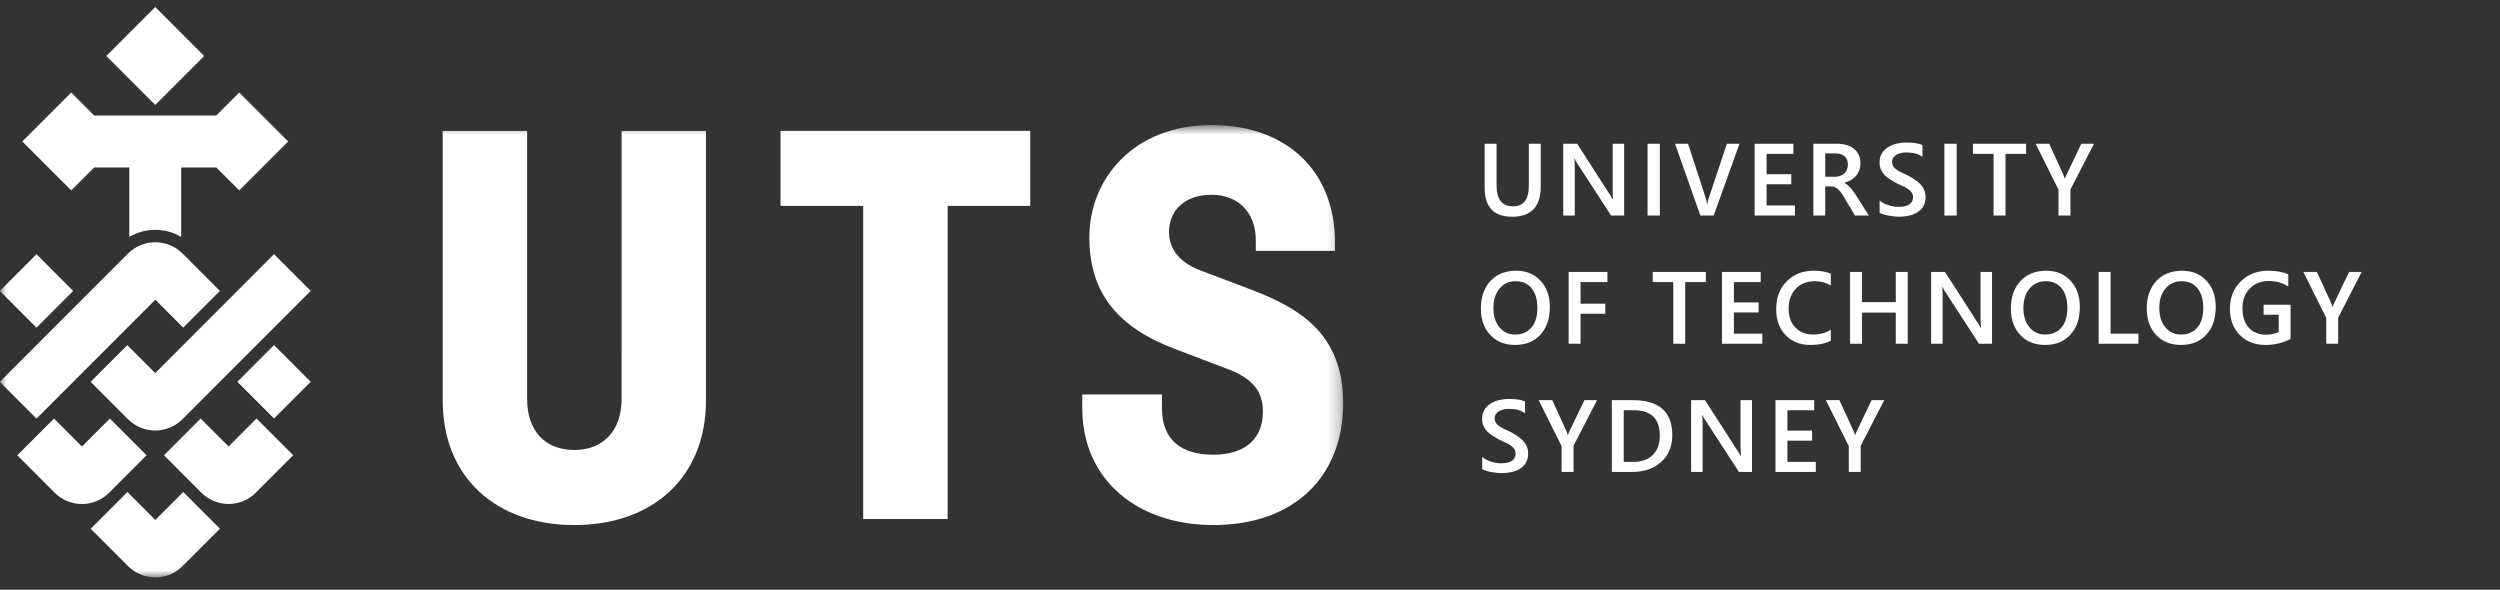 <svg width="195" height="46" viewBox="0 0 195 46" fill="none" xmlns="http://www.w3.org/2000/svg">
<rect x="0" y="0" width="195" height="46" fill="#333333" stroke="none"/>
<path fill-rule="evenodd" clip-rule="evenodd" d="M60.883 16.059H67.329V40.484H73.915V16.059H80.361V10.207H60.883V16.059Z" fill="white"/>
<mask id="mask0_89_1858" style="mask-type:luminance" maskUnits="userSpaceOnUse" x="0" y="9" width="105" height="37">
<path d="M0 9.753V45.024H104.767V9.753H0Z" fill="white"/>
</mask>
<g mask="url(#mask0_89_1858)">
<path fill-rule="evenodd" clip-rule="evenodd" d="M48.484 31.138C48.484 33.578 47.055 35.1 44.8 35.1C42.497 35.1 41.117 33.578 41.117 31.136V10.214H34.53V31.229C34.53 37.218 38.673 40.953 44.799 40.953C50.923 40.953 55.066 37.22 55.066 31.229V10.214H48.485L48.484 31.138ZM97.402 22.519L93.626 21.091C91.554 20.306 91.185 18.971 91.185 18.095C91.185 16.436 92.383 15.191 94.501 15.191C96.573 15.191 97.953 16.573 97.953 18.74V19.569H104.124V18.878C104.124 13.255 100.256 9.753 94.501 9.753C88.468 9.753 84.969 13.901 84.969 18.509C84.969 22.934 87.272 25.562 91.647 27.219L95.881 28.832C97.769 29.57 98.506 30.584 98.506 32.105C98.506 34.224 97.125 35.468 94.638 35.468C92.153 35.468 90.633 34.315 90.633 31.874V30.768H84.416V31.828C84.416 37.45 88.743 40.953 94.638 40.953C101.084 40.953 104.769 37.036 104.769 31.46C104.769 25.882 101.176 23.948 97.402 22.519ZM5.708 22.693L2.848 19.83L-0.013 22.693L2.847 25.556L5.708 22.693ZM12.114 23.376L14.292 25.556L17.152 22.693L14.239 19.776C13.96 19.497 13.628 19.276 13.264 19.124C12.899 18.973 12.508 18.895 12.114 18.895C11.719 18.895 11.328 18.973 10.964 19.124C10.599 19.276 10.268 19.497 9.989 19.776L-0.013 29.786L2.847 32.648L12.115 23.376M11.432 35.513L8.571 32.648L6.393 34.83L4.214 32.648L1.35 35.513L4.265 38.431C4.544 38.71 4.875 38.932 5.239 39.083C5.604 39.234 5.995 39.312 6.39 39.312C6.784 39.312 7.175 39.234 7.54 39.083C7.904 38.932 8.235 38.71 8.514 38.431L11.431 35.511M12.114 40.556L9.935 38.376L7.074 41.24L9.989 44.157C10.268 44.436 10.599 44.657 10.964 44.809C11.328 44.96 11.719 45.037 12.114 45.037C12.508 45.037 12.899 44.96 13.264 44.809C13.628 44.657 13.96 44.436 14.239 44.157L17.154 41.24L14.294 38.376L12.114 40.556Z" fill="white"/>
</g>
<path fill-rule="evenodd" clip-rule="evenodd" d="M17.829 34.827L15.65 32.645L12.791 35.508L15.706 38.428C15.985 38.707 16.316 38.929 16.68 39.08C17.045 39.231 17.436 39.309 17.831 39.309C18.225 39.309 18.616 39.231 18.981 39.08C19.345 38.929 19.676 38.707 19.955 38.428L22.869 35.509L20.009 32.645L17.829 34.827ZM18.512 29.781L21.375 32.645L24.235 29.782L21.373 26.918L18.512 29.781ZM12.108 29.101L9.929 26.919L7.069 29.782L9.983 32.699C10.262 32.978 10.593 33.2 10.958 33.351C11.322 33.502 11.713 33.58 12.108 33.58C12.502 33.58 12.893 33.502 13.258 33.351C13.622 33.2 13.954 32.978 14.232 32.699L24.235 22.689L21.373 19.825L12.108 29.101ZM15.923 4.368L12.109 0.547L8.293 4.365L12.109 8.186L15.923 4.368Z" fill="white"/>
<path fill-rule="evenodd" clip-rule="evenodd" d="M7.348 13.06H10.084V18.48C10.697 18.118 11.395 17.927 12.107 17.927C12.819 17.927 13.518 18.118 14.131 18.48V13.06H16.868L18.66 14.853L22.475 11.035L18.66 7.217L16.868 9.011H7.348L5.556 7.217L1.74 11.035L5.556 14.853L7.348 13.06Z" fill="white"/>
<path d="M120.177 14.547C120.177 16.12 119.432 16.906 117.942 16.906C116.515 16.906 115.802 16.15 115.802 14.637V11.211H116.731V14.445C116.731 15.544 117.158 16.094 118.012 16.094C118.835 16.094 119.247 15.564 119.247 14.504V11.211H120.177V14.547ZM126.683 16.813H125.667L122.992 12.695C122.924 12.591 122.868 12.483 122.824 12.371H122.8C122.821 12.491 122.831 12.748 122.831 13.141V16.813H121.933V11.211H123.015L125.601 15.231C125.71 15.397 125.781 15.512 125.812 15.574H125.827C125.801 15.426 125.788 15.175 125.788 14.82V11.211H126.683V16.813ZM129.467 16.813H128.51V11.211H129.467V16.813ZM135.68 11.211L133.668 16.813H132.629L130.653 11.211H131.668L133.051 15.461C133.095 15.597 133.129 15.754 133.153 15.934H133.168C133.187 15.785 133.224 15.625 133.282 15.453L134.696 11.211H135.68ZM140.007 16.813H136.862V11.211H139.882V12H137.792V13.586H139.718V14.371H137.792V16.027H140.007V16.813ZM145.771 16.813H144.685L143.791 15.313C143.71 15.175 143.63 15.057 143.552 14.961C143.477 14.862 143.399 14.781 143.318 14.719C143.24 14.656 143.154 14.611 143.06 14.582C142.966 14.553 142.861 14.539 142.744 14.539H142.369V16.813H141.443V11.211H143.287C143.55 11.211 143.792 11.242 144.013 11.305C144.235 11.367 144.427 11.462 144.591 11.59C144.755 11.715 144.883 11.873 144.974 12.063C145.068 12.25 145.115 12.47 145.115 12.723C145.115 12.921 145.085 13.103 145.025 13.27C144.968 13.434 144.884 13.581 144.775 13.711C144.668 13.839 144.538 13.948 144.384 14.039C144.233 14.13 144.063 14.201 143.873 14.25V14.266C143.974 14.323 144.063 14.387 144.138 14.457C144.214 14.525 144.285 14.595 144.353 14.668C144.421 14.741 144.487 14.824 144.552 14.918C144.62 15.009 144.694 15.116 144.775 15.238L145.771 16.813ZM142.369 11.965V13.785H143.142C143.285 13.785 143.417 13.763 143.537 13.719C143.659 13.675 143.765 13.611 143.853 13.527C143.942 13.444 144.011 13.343 144.06 13.223C144.11 13.103 144.134 12.969 144.134 12.82C144.134 12.552 144.05 12.343 143.88 12.191C143.711 12.04 143.468 11.965 143.15 11.965H142.369ZM146.609 16.59V15.633C146.695 15.711 146.797 15.781 146.914 15.844C147.034 15.906 147.16 15.96 147.293 16.004C147.426 16.046 147.559 16.078 147.692 16.102C147.824 16.125 147.947 16.137 148.059 16.137C148.449 16.137 148.74 16.072 148.93 15.941C149.123 15.811 149.219 15.623 149.219 15.375C149.219 15.242 149.186 15.128 149.121 15.031C149.059 14.932 148.97 14.843 148.856 14.762C148.741 14.681 148.606 14.604 148.449 14.531C148.296 14.456 148.13 14.378 147.953 14.297C147.763 14.195 147.586 14.093 147.422 13.988C147.258 13.884 147.115 13.77 146.992 13.645C146.873 13.517 146.777 13.374 146.707 13.215C146.639 13.056 146.606 12.87 146.606 12.656C146.606 12.393 146.664 12.165 146.781 11.973C146.901 11.777 147.057 11.617 147.25 11.492C147.445 11.365 147.667 11.271 147.914 11.211C148.162 11.149 148.414 11.117 148.672 11.117C149.258 11.117 149.685 11.184 149.953 11.316V12.235C149.636 12.005 149.227 11.891 148.727 11.891C148.589 11.891 148.451 11.904 148.313 11.93C148.177 11.956 148.055 11.999 147.945 12.059C147.839 12.119 147.751 12.195 147.684 12.289C147.616 12.383 147.582 12.496 147.582 12.629C147.582 12.754 147.608 12.862 147.66 12.953C147.712 13.044 147.788 13.128 147.887 13.203C147.988 13.279 148.111 13.353 148.254 13.426C148.4 13.496 148.568 13.573 148.758 13.656C148.953 13.758 149.137 13.865 149.309 13.977C149.483 14.089 149.636 14.212 149.766 14.348C149.899 14.483 150.003 14.634 150.078 14.801C150.156 14.965 150.195 15.152 150.195 15.363C150.195 15.647 150.138 15.887 150.024 16.082C149.909 16.277 149.754 16.436 149.559 16.559C149.366 16.681 149.143 16.77 148.891 16.824C148.638 16.879 148.371 16.906 148.09 16.906C147.996 16.906 147.88 16.899 147.742 16.883C147.607 16.87 147.468 16.849 147.324 16.82C147.181 16.794 147.046 16.762 146.918 16.723C146.79 16.684 146.688 16.639 146.609 16.59ZM152.62 16.813H151.663V11.211H152.62V16.813ZM158.036 12H156.427V16.813H155.497V12H153.892V11.211H158.036V12ZM163.332 11.211L161.496 14.777V16.813H160.566V14.797L158.777 11.211H159.836L160.937 13.613C160.95 13.642 160.989 13.75 161.054 13.938H161.066C161.09 13.854 161.133 13.746 161.195 13.613L162.347 11.211H163.332ZM118.177 26.906C117.369 26.906 116.722 26.645 116.235 26.121C115.751 25.598 115.509 24.917 115.509 24.078C115.509 23.177 115.756 22.459 116.251 21.922C116.746 21.386 117.417 21.117 118.266 21.117C119.053 21.117 119.686 21.378 120.165 21.899C120.647 22.419 120.887 23.1 120.887 23.942C120.887 24.856 120.641 25.578 120.149 26.11C119.657 26.641 118.999 26.906 118.177 26.906ZM118.219 21.934C117.706 21.934 117.288 22.125 116.966 22.508C116.645 22.891 116.485 23.395 116.485 24.02C116.485 24.642 116.641 25.143 116.954 25.524C117.266 25.904 117.675 26.094 118.18 26.094C118.717 26.094 119.14 25.913 119.45 25.551C119.76 25.189 119.915 24.682 119.915 24.031C119.915 23.362 119.764 22.845 119.462 22.481C119.162 22.116 118.748 21.934 118.219 21.934ZM125.378 22H123.284V23.684H125.214V24.469H123.284V26.813H122.355V21.211H125.378V22ZM133.055 22H131.446V26.813H130.516V22H128.911V21.211H133.055V22ZM137.46 26.813H134.315V21.211H137.335V22H135.245V23.586H137.171V24.371H135.245V26.027H137.46V26.813ZM142.802 26.578C142.38 26.797 141.856 26.906 141.228 26.906C140.416 26.906 139.765 26.65 139.275 26.137C138.785 25.624 138.541 24.951 138.541 24.117C138.541 23.221 138.815 22.497 139.365 21.945C139.917 21.393 140.613 21.117 141.455 21.117C141.996 21.117 142.446 21.194 142.802 21.348V22.27C142.425 22.046 142.008 21.934 141.552 21.934C140.946 21.934 140.453 22.128 140.076 22.516C139.701 22.904 139.513 23.422 139.513 24.07C139.513 24.688 139.689 25.18 140.041 25.547C140.392 25.912 140.854 26.094 141.427 26.094C141.956 26.094 142.414 25.969 142.802 25.719V26.578ZM148.805 26.813H147.871V24.383H145.234V26.813H144.305V21.211H145.234V23.567H147.871V21.211H148.805V26.813ZM155.378 26.813H154.362L151.686 22.695C151.618 22.591 151.563 22.483 151.518 22.371H151.495C151.516 22.491 151.526 22.747 151.526 23.141V26.813H150.628V21.211H151.71L154.296 25.231C154.405 25.397 154.475 25.512 154.507 25.574H154.522C154.496 25.426 154.483 25.175 154.483 24.82V21.211H155.378V26.813ZM159.517 26.906C158.71 26.906 158.062 26.645 157.575 26.121C157.091 25.598 156.849 24.917 156.849 24.078C156.849 23.177 157.096 22.459 157.591 21.922C158.086 21.386 158.758 21.117 159.607 21.117C160.393 21.117 161.026 21.378 161.505 21.899C161.987 22.419 162.228 23.1 162.228 23.942C162.228 24.856 161.982 25.578 161.489 26.11C160.997 26.641 160.34 26.906 159.517 26.906ZM159.56 21.934C159.047 21.934 158.629 22.125 158.306 22.508C157.986 22.891 157.825 23.395 157.825 24.02C157.825 24.642 157.982 25.143 158.294 25.524C158.607 25.904 159.016 26.094 159.521 26.094C160.057 26.094 160.48 25.913 160.79 25.551C161.1 25.189 161.255 24.682 161.255 24.031C161.255 23.362 161.104 22.845 160.802 22.481C160.503 22.116 160.088 21.934 159.56 21.934ZM166.797 26.813H163.695V21.211H164.625V26.027H166.797V26.813ZM170.116 26.906C169.308 26.906 168.661 26.645 168.174 26.121C167.69 25.598 167.448 24.917 167.448 24.078C167.448 23.177 167.695 22.459 168.19 21.922C168.685 21.386 169.356 21.117 170.205 21.117C170.992 21.117 171.625 21.378 172.104 21.899C172.586 22.419 172.827 23.1 172.827 23.942C172.827 24.856 172.58 25.578 172.088 26.11C171.596 26.641 170.938 26.906 170.116 26.906ZM170.159 21.934C169.646 21.934 169.228 22.125 168.905 22.508C168.584 22.891 168.424 23.395 168.424 24.02C168.424 24.642 168.58 25.143 168.893 25.524C169.205 25.904 169.614 26.094 170.119 26.094C170.656 26.094 171.079 25.913 171.389 25.551C171.699 25.189 171.854 24.682 171.854 24.031C171.854 23.362 171.703 22.845 171.401 22.481C171.101 22.116 170.687 21.934 170.159 21.934ZM178.665 26.43C178.082 26.747 177.432 26.906 176.716 26.906C175.888 26.906 175.217 26.649 174.704 26.133C174.191 25.617 173.934 24.935 173.934 24.086C173.934 23.219 174.214 22.508 174.774 21.953C175.337 21.396 176.05 21.117 176.915 21.117C177.537 21.117 178.061 21.209 178.485 21.391V22.348C178.056 22.061 177.544 21.918 176.95 21.918C176.354 21.918 175.864 22.115 175.481 22.508C175.101 22.901 174.911 23.41 174.911 24.035C174.911 24.678 175.075 25.185 175.403 25.555C175.731 25.922 176.177 26.106 176.739 26.106C177.125 26.106 177.458 26.031 177.739 25.883V24.551H176.559V23.77H178.665V26.43ZM184.214 21.211L182.378 24.777V26.813H181.449V24.797L179.66 21.211H180.718L181.82 23.613C181.833 23.642 181.872 23.75 181.937 23.938H181.949C181.972 23.854 182.015 23.746 182.078 23.613L183.23 21.211H184.214ZM115.61 36.59V35.633C115.696 35.711 115.798 35.781 115.915 35.844C116.035 35.906 116.161 35.96 116.294 36.004C116.427 36.046 116.559 36.078 116.692 36.102C116.825 36.125 116.947 36.137 117.059 36.137C117.45 36.137 117.74 36.072 117.93 35.941C118.123 35.811 118.219 35.623 118.219 35.375C118.219 35.242 118.187 35.128 118.122 35.031C118.059 34.932 117.971 34.843 117.856 34.762C117.742 34.681 117.606 34.604 117.45 34.531C117.296 34.456 117.131 34.378 116.954 34.297C116.764 34.195 116.587 34.093 116.423 33.988C116.259 33.884 116.115 33.77 115.993 33.645C115.873 33.517 115.778 33.374 115.708 33.215C115.64 33.056 115.606 32.87 115.606 32.656C115.606 32.393 115.665 32.166 115.782 31.973C115.902 31.777 116.058 31.617 116.251 31.492C116.446 31.365 116.667 31.271 116.915 31.211C117.162 31.149 117.415 31.117 117.673 31.117C118.259 31.117 118.686 31.184 118.954 31.317V32.234C118.636 32.005 118.227 31.891 117.727 31.891C117.589 31.891 117.451 31.904 117.313 31.93C117.178 31.956 117.055 31.999 116.946 32.059C116.839 32.119 116.752 32.195 116.684 32.289C116.617 32.383 116.583 32.496 116.583 32.629C116.583 32.754 116.609 32.862 116.661 32.953C116.713 33.044 116.788 33.128 116.887 33.203C116.989 33.279 117.111 33.353 117.255 33.426C117.4 33.496 117.568 33.573 117.759 33.656C117.954 33.758 118.137 33.865 118.309 33.977C118.484 34.089 118.636 34.212 118.766 34.348C118.899 34.483 119.003 34.634 119.079 34.801C119.157 34.965 119.196 35.153 119.196 35.363C119.196 35.647 119.139 35.887 119.024 36.082C118.91 36.278 118.755 36.436 118.559 36.559C118.367 36.681 118.144 36.77 117.891 36.824C117.639 36.879 117.372 36.906 117.091 36.906C116.997 36.906 116.881 36.899 116.743 36.883C116.608 36.87 116.468 36.849 116.325 36.82C116.182 36.794 116.046 36.762 115.919 36.723C115.791 36.684 115.688 36.639 115.61 36.59ZM124.57 31.211L122.734 34.778V36.813H121.804V34.797L120.015 31.211H121.074L122.175 33.613C122.188 33.642 122.227 33.75 122.292 33.938H122.304C122.327 33.854 122.37 33.746 122.433 33.613L123.585 31.211H124.57ZM125.724 36.813V31.211H127.342C129.407 31.211 130.439 32.121 130.439 33.941C130.439 34.806 130.153 35.501 129.58 36.028C129.007 36.551 128.239 36.813 127.275 36.813H125.724ZM126.65 32V36.028H127.392C128.046 36.028 128.554 35.848 128.916 35.488C129.28 35.129 129.463 34.621 129.463 33.965C129.463 32.655 128.784 32 127.428 32H126.65ZM136.657 36.813H135.641L132.965 32.695C132.898 32.591 132.842 32.483 132.797 32.371H132.774C132.795 32.491 132.805 32.748 132.805 33.141V36.813H131.907V31.211H132.989L135.575 35.231C135.684 35.397 135.754 35.512 135.786 35.574H135.801C135.775 35.426 135.762 35.175 135.762 34.82V31.211H136.657V36.813ZM141.632 36.813H138.487V31.211H141.507V32H139.417V33.586H141.343V34.371H139.417V36.028H141.632V36.813ZM146.97 31.211L145.134 34.778V36.813H144.205V34.797L142.416 31.211H143.474L144.576 33.613C144.589 33.642 144.628 33.75 144.693 33.938H144.705C144.728 33.854 144.771 33.746 144.834 33.613L145.986 31.211H146.97Z" fill="white"/>
</svg>
